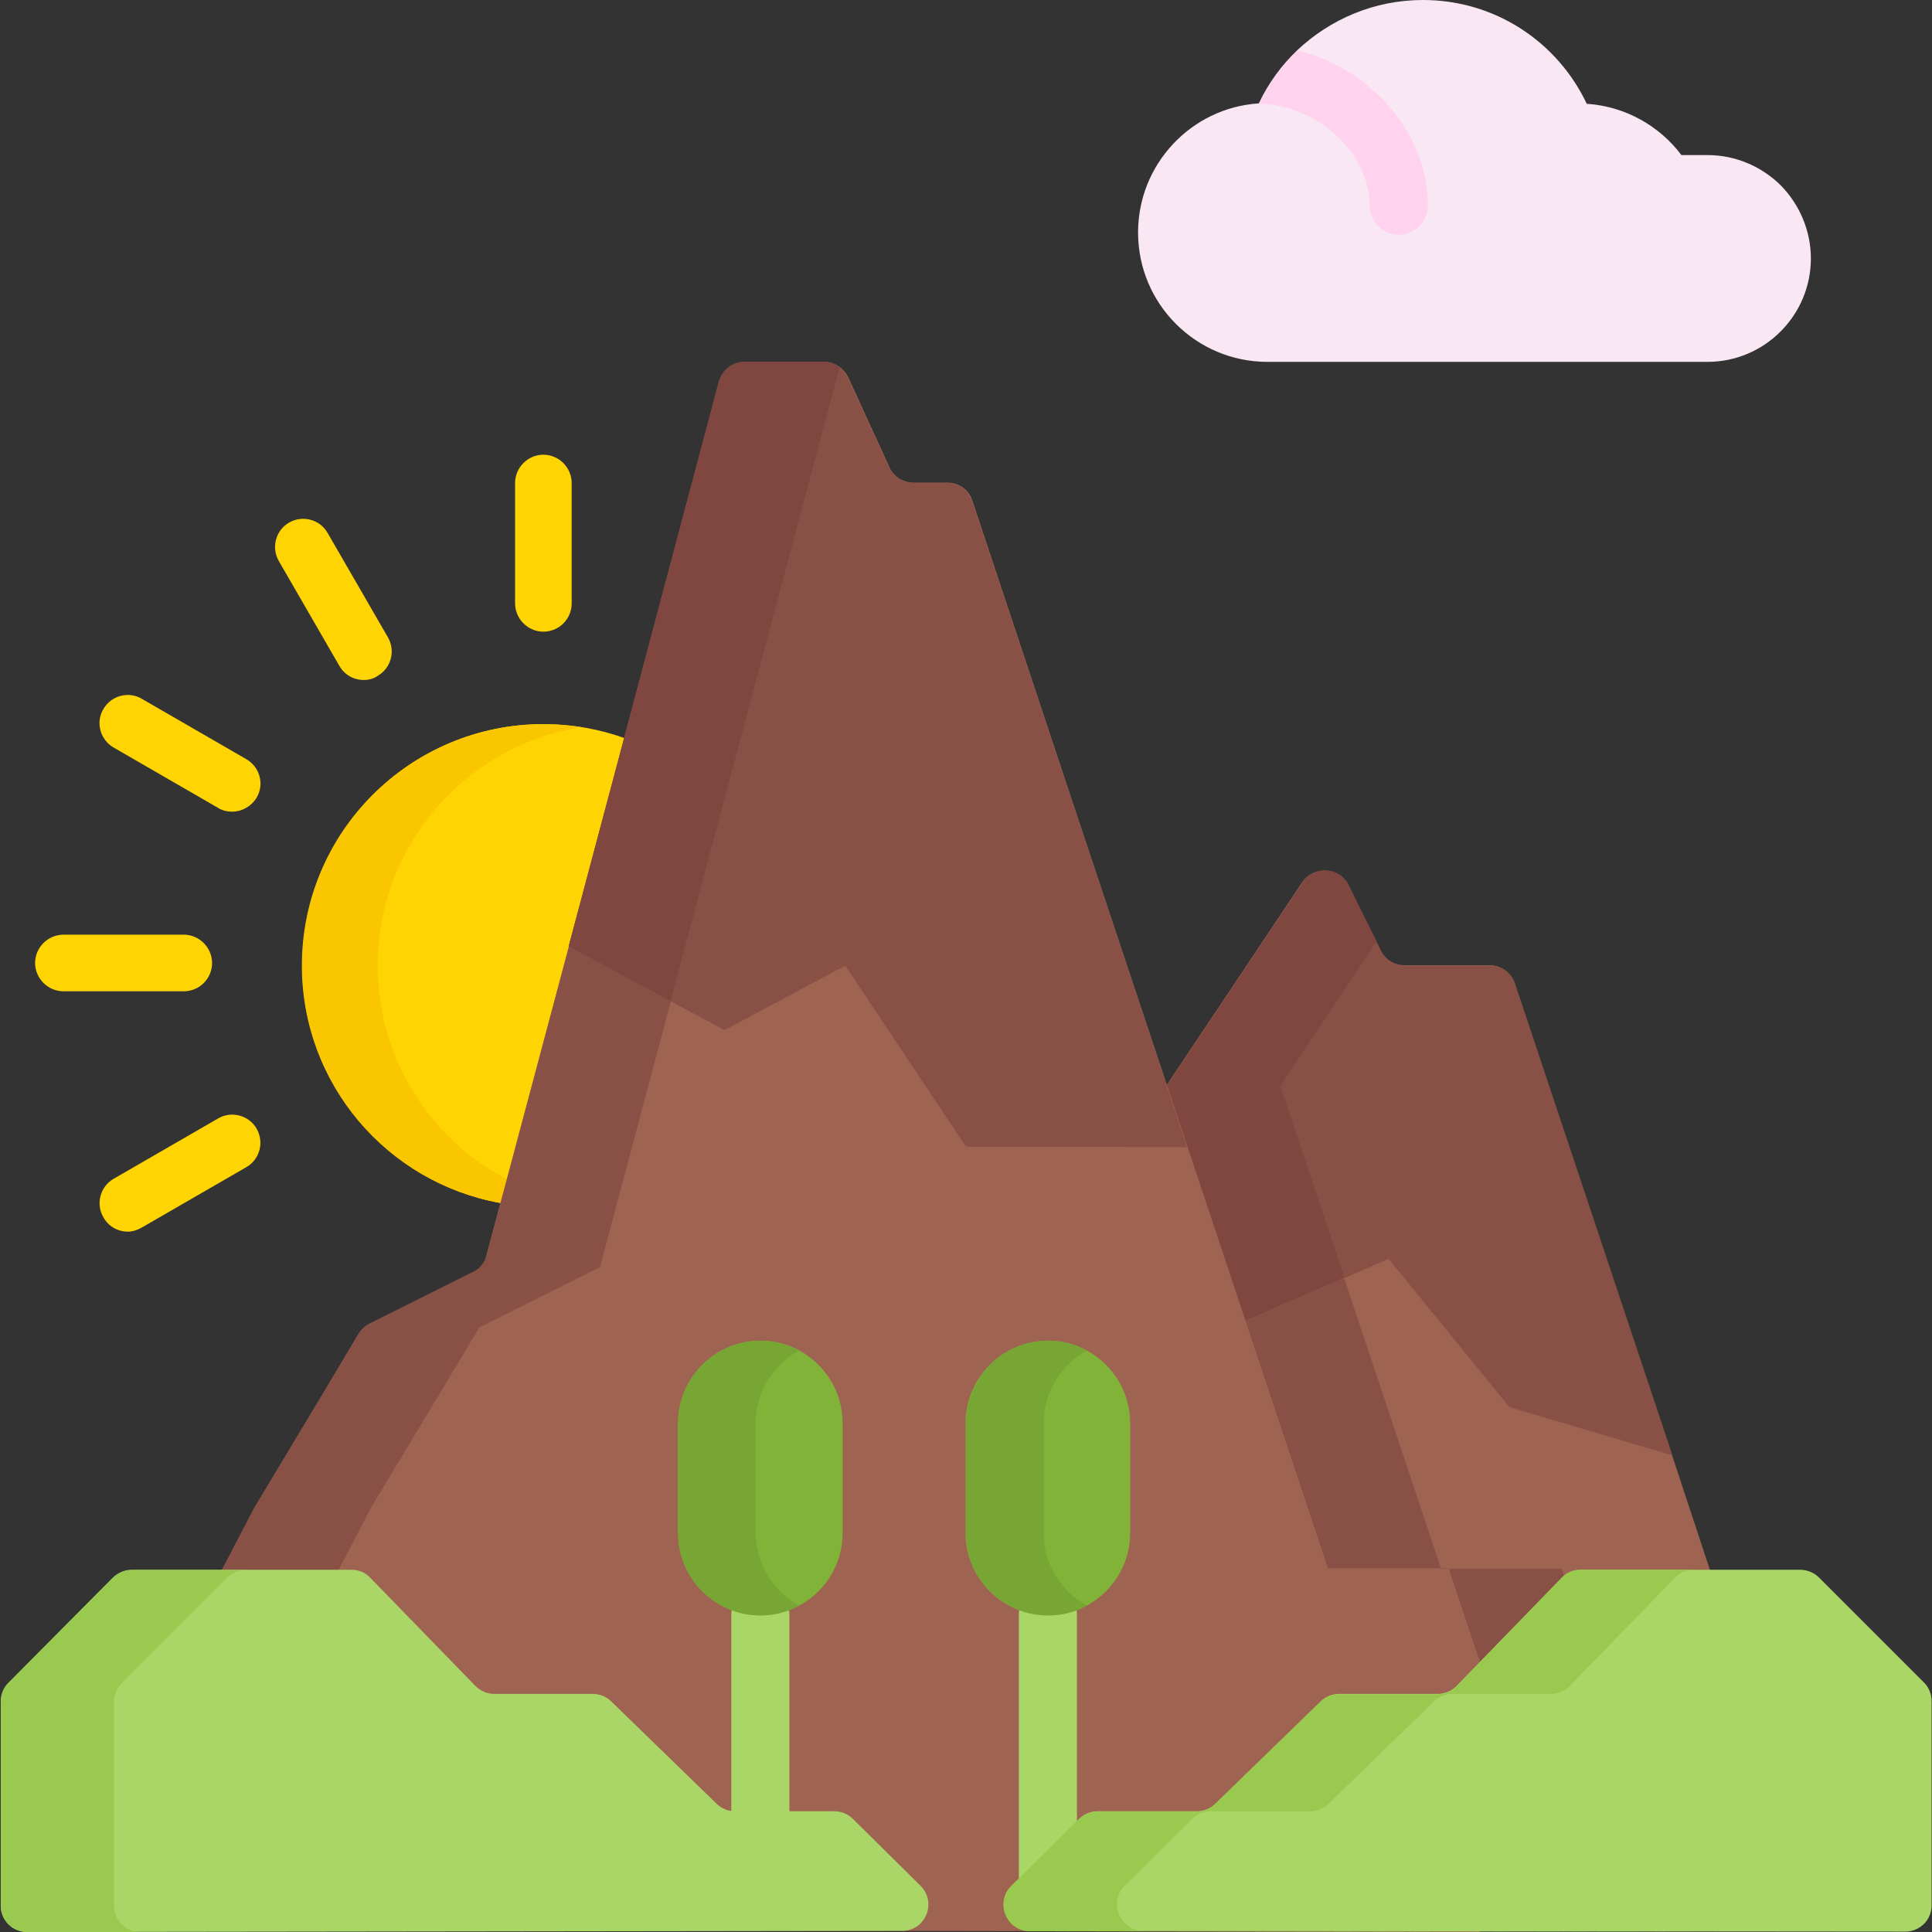 <svg id="Capa_1" enable-background="new 0 0 512 512" height="300" viewBox="0 0 512 512" width="300" xmlns="http://www.w3.org/2000/svg" version="1.1" xmlns:xlink="http://www.w3.org/1999/xlink" xmlns:svgjs="http://svgjs.dev/svgjs"><rect x="0" y="0" width="512" height="512" fill="#333333" stroke="none"/><g width="100%" height="100%" transform="matrix(1,0,0,1,0,0)"><g><path d="m132.6 318.8c-29.8-5.4-52.5-31.5-52.5-62.9 0-35.3 28.6-64 64-64 7.5 0 14.7 1.3 21.4 3.7l14.8 19.4-22.6 84.8z" fill="#fed402" fill-opacity="1" data-original-color="#fed402ff" stroke="none" stroke-opacity="1" style=""/><path d="m100.1 255.9c0-31.9 23.4-58.4 53.9-63.2-3.3-.5-6.6-.8-10-.8-35.3 0-64 28.6-64 64 0 31.4 22.6 57.5 52.5 62.9l5.8-4.4c-22.5-9.8-38.2-32.3-38.2-58.5z" fill="#fac600" fill-opacity="1" data-original-color="#fac600ff" stroke="none" stroke-opacity="1" style=""/><path d="m443.1 385.6-41.7-125c-1-2.9-3.6-4.8-6.6-4.8h-22.6c-2.7 0-5.1-1.5-6.3-3.9l-8.7-17.3c-2.4-4.8-9.1-5.2-12.1-.8l-36 53.9 42.6 127.9h32l14.9 48.3 65.1-21.7-10.7-26.6z" fill="#9e6351" fill-opacity="1" data-original-color="#9e6351ff" stroke="none" stroke-opacity="1" style=""/><g fill="#895146"><path d="m309.3 287.8 36-53.9c3-4.5 9.7-4.1 12.1.8l8.6 17.3c1.2 2.4 3.6 3.9 6.3 3.9h22.6c3 0 5.7 1.9 6.6 4.8l41.7 125-43.2-12.8-32-39.3-38 16.6z" fill="#895146" fill-opacity="1" data-original-color="#895146ff" stroke="none" stroke-opacity="1" style=""/><path d="m330 350.2 21.9 65.5h30l-25.7-77z" fill="#895146" fill-opacity="1" data-original-color="#895146ff" stroke="none" stroke-opacity="1" style=""/><path d="m383.9 415.7 14.9 48.3 27.2-9-12.1-39.3z" fill="#895146" fill-opacity="1" data-original-color="#895146ff" stroke="none" stroke-opacity="1" style=""/><path d="m330 350.2-20.7-62.4z" fill="#895146" fill-opacity="1" data-original-color="#895146ff" stroke="none" stroke-opacity="1" style=""/></g><path d="m339.3 287.8 25.5-38.3-6.4-12.9-1-2.1c-2.4-4.8-9.1-5.2-12.1-.8l-36 53.9 20.8 62.4 26.2-11.5z" fill="#7f4740" fill-opacity="1" data-original-color="#7f4740ff" stroke="none" stroke-opacity="1" style=""/><path d="m58.8 416.1 8.6-16.5 17.3-28.8 10.3-17.3c.7-1.1 1.7-2.1 2.9-2.7l30.2-15.1 62.6-234.6c.8-3.1 3.6-5.2 6.8-5.2h20.9c2.7 0 5.2 1.6 6.4 4.1l10.9 23.8c1.1 2.5 3.6 4.1 6.4 4.1h9c3 0 5.7 1.9 6.6 4.8l14.9 44.8 10.6 31.9 68.7 206.2h32l8.2 24.5v71.9l-333.3-.6z" fill="#9e6351" fill-opacity="1" data-original-color="#9e6351ff" stroke="none" stroke-opacity="1" style=""/><path d="m150.7 250.8 41.3 22.2 32-17.1 32 48 58.6.1-57-171.2c-1-2.9-3.6-4.8-6.6-4.8h-9c-2.7 0-5.2-1.6-6.4-4.1l-11-23.9c-1.1-2.5-3.6-4.1-6.4-4.1h-20.9c-3.2 0-5.9 2.1-6.8 5.2z" fill="#895146" fill-opacity="1" data-original-color="#895146ff" stroke="none" stroke-opacity="1" style=""/><path d="m125.2 337.2-27.3 13.7c-1.2.6-2.2 1.5-2.9 2.7l-10.3 17.2-17.3 28.8-8.6 16.5v95.3h30.9v-95.3l8.6-16.5 17.3-28.8 11.4-19 32-16 18.8-70.5-27-14.5-21.8 81.9c-.6 2-2 3.6-3.8 4.5z" fill="#895146" fill-opacity="1" data-original-color="#895146ff" stroke="none" stroke-opacity="1" style=""/><path d="" fill="#895146" fill-opacity="1" data-original-color="#895146ff" stroke="none" stroke-opacity="1" style=""/><path d="m150.7 250.8 27 14.5z" fill="#7f4740" fill-opacity="1" data-original-color="#7f4740ff" stroke="none" stroke-opacity="1" style=""/><path d="m218.3 95.9h-20.9c-3.2 0-5.9 2.1-6.8 5.2l-39.9 149.7 27 14.5 44.8-167.9c-1.2-.9-2.7-1.5-4.2-1.5z" fill="#7f4740" fill-opacity="1" data-original-color="#7f4740ff" stroke="none" stroke-opacity="1" style=""/><path d="m479.9 68.5c0 15.1-12.3 27.4-27.4 27.4h-116.6c-18.9 0-34.3-15.3-34.3-34.3 0-18.1 14.1-33 31.9-34.2h.1c2.5-5.3 6-10.1 10.2-14.1 8.7-8.2 20.4-13.3 33.3-13.3 19.2 0 35.7 11.2 43.4 27.5 10.3.7 19.3 5.9 25.1 13.6h6.9c7.6 0 14.4 3.1 19.4 8 4.9 5 8 11.9 8 19.4z" fill="#f9e7f3" fill-opacity="1" data-original-color="#eaf6ffff" stroke="none" stroke-opacity="1" style=""/><g><g><path d="m277.7 505.7c-4.3 0-7.7-3.5-7.7-7.7v-70c0-4.3 3.5-7.7 7.7-7.7 4.3 0 7.7 3.5 7.7 7.7v70c.1 4.3-3.4 7.7-7.7 7.7z" fill="#aad667" fill-opacity="1" data-original-color="#aad667ff" stroke="none" stroke-opacity="1" style=""/></g></g><path d="m277.7 355.3c-12 0-21.8 9.8-21.8 21.8v29.2c0 12 9.8 21.8 21.8 21.8 12 0 21.8-9.8 21.8-21.8v-29.2c0-12-9.8-21.8-21.8-21.8z" fill="#82b339" fill-opacity="1" data-original-color="#82b339ff" stroke="none" stroke-opacity="1" style=""/><path d="m276.6 406.3v-29.2c0-8.3 4.7-15.5 11.5-19.2-3.1-1.7-6.6-2.6-10.3-2.6-12 0-21.8 9.8-21.8 21.8v29.2c0 12 9.8 21.8 21.8 21.8 3.7 0 7.2-.9 10.3-2.6-6.9-3.7-11.5-11-11.5-19.2z" fill="#78a635" fill-opacity="1" data-original-color="#78a635ff" stroke="none" stroke-opacity="1" style=""/><g><g><path d="m201.5 496.6c-4.3 0-7.7-3.5-7.7-7.7v-60.8c0-4.3 3.5-7.7 7.7-7.7s7.7 3.5 7.7 7.7v60.8c0 4.2-3.4 7.7-7.7 7.7z" fill="#aad667" fill-opacity="1" data-original-color="#aad667ff" stroke="none" stroke-opacity="1" style=""/></g></g><path d="m201.5 355.3c-12 0-21.8 9.8-21.8 21.8v29.2c0 12 9.8 21.8 21.8 21.8 12 0 21.8-9.8 21.8-21.8v-29.2c0-12-9.8-21.8-21.8-21.8z" fill="#82b339" fill-opacity="1" data-original-color="#82b339ff" stroke="none" stroke-opacity="1" style=""/><path d="m200.3 406.3v-29.2c0-8.3 4.7-15.5 11.5-19.2-3.1-1.7-6.6-2.6-10.3-2.6-12 0-21.8 9.8-21.8 21.8v29.2c0 12 9.8 21.8 21.8 21.8 3.7 0 7.2-.9 10.3-2.6-6.8-3.7-11.5-11-11.5-19.2z" fill="#78a635" fill-opacity="1" data-original-color="#78a635ff" stroke="none" stroke-opacity="1" style=""/><path d="m330 350.2-20.7-62.4z" fill="#ab6b51" fill-opacity="1" data-original-color="#ab6b51ff" stroke="none" stroke-opacity="1" style=""/><g><g><path d="m144 167.4c-4.1 0-7.5-3.4-7.5-7.5v-31.9c0-4.1 3.4-7.5 7.5-7.5s7.5 3.4 7.5 7.5v31.9c0 4.1-3.3 7.5-7.5 7.5z" fill="#fed402" fill-opacity="1" data-original-color="#fed402ff" stroke="none" stroke-opacity="1" style=""/></g><g><path d="m96.4 180.2c-2.6 0-5.1-1.3-6.5-3.8l-16-27.7c-2.1-3.6-.8-8.2 2.7-10.2 3.6-2.1 8.2-.8 10.2 2.7l16 27.7c2.1 3.6.8 8.2-2.7 10.2-1.1.8-2.4 1.1-3.7 1.1z" fill="#fed402" fill-opacity="1" data-original-color="#fed402ff" stroke="none" stroke-opacity="1" style=""/></g><g><path d="m61.5 215.1c-1.3 0-2.6-.3-3.7-1l-27.7-16c-3.6-2.1-4.8-6.7-2.7-10.2 2.1-3.6 6.7-4.8 10.2-2.7l27.7 16c3.6 2.1 4.8 6.7 2.7 10.2-1.4 2.3-3.9 3.7-6.5 3.7z" fill="#fed402" fill-opacity="1" data-original-color="#fed402ff" stroke="none" stroke-opacity="1" style=""/></g><g><path d="m48.7 262.7h-31.9c-4.1 0-7.5-3.4-7.5-7.5s3.4-7.5 7.5-7.5h31.9c4.1 0 7.5 3.4 7.5 7.5s-3.3 7.5-7.5 7.5z" fill="#fed402" fill-opacity="1" data-original-color="#fed402ff" stroke="none" stroke-opacity="1" style=""/></g><g><path d="m33.9 326.4c-2.6 0-5.1-1.3-6.5-3.8-2.1-3.6-.8-8.2 2.7-10.2l27.7-16c3.6-2.1 8.2-.8 10.2 2.7 2.1 3.6.8 8.2-2.7 10.2l-27.7 16c-1.2.7-2.5 1.1-3.7 1.1z" fill="#fed402" fill-opacity="1" data-original-color="#fed402ff" stroke="none" stroke-opacity="1" style=""/></g></g><g><g><path d="m378.4 54.5c0 4.3-3.5 7.7-7.7 7.7-4.3 0-7.7-3.5-7.7-7.7 0-14-14-26.8-29.4-27h.1c2.5-5.3 6-10.1 10.2-14.1 19.3 4.7 34.5 21.9 34.5 41.1z" fill="#ffd2ee" fill-opacity="1" data-original-color="#d8ecfeff" stroke="none" stroke-opacity="1"/></g></g><path d="m268.1 499.7 17.9-17.7c1.3-1.3 3.1-2 4.9-2h26.3c1.8 0 3.6-.7 4.9-2l27.9-27.1c1.3-1.3 3.1-2 4.9-2h26.1c1.9 0 3.7-.8 5-2.1l27.9-28.7c1.3-1.4 3.1-2.1 5-2.1h34.4 23.7c1.9 0 3.6.7 5 2l27.9 27.9c1.3 1.3 2 3.1 2 5v54c0 3.9-3.1 7-7 7l-231.9-.2c-6.3 0-9.4-7.6-4.9-12z" fill="#aad667" fill-opacity="1" data-original-color="#aad667ff" stroke="none" stroke-opacity="1" style=""/><path d="m303 511.7c-6.2 0-9.4-7.6-4.9-12l17.9-17.7c1.3-1.3 3.1-2 4.9-2h26.3c1.8 0 3.6-.7 4.9-2l27.9-27.1c1.3-1.3 3.1-2 4.9-2h26.1c1.9 0 3.7-.8 5-2.1l27.9-28.7c1.3-1.4 3.1-2.1 5-2.1h-30c-1.9 0-3.7.8-5 2.1l-27.9 28.8c-1.3 1.4-3.1 2.1-5 2.1h-26.2c-1.8 0-3.6.7-4.9 2l-27.9 27.1c-1.3 1.3-3.1 2-4.9 2h-26.3c-1.8 0-3.6.7-4.9 2l-17.9 17.7c-4.4 4.4-1.3 12 4.9 12l231.9.3h.7z" fill="#99c94f" fill-opacity="1" data-original-color="#99c94fff" stroke="none" stroke-opacity="1" style=""/><path d="m243.9 499.7-17.9-17.7c-1.3-1.3-3.1-2-4.9-2h-26.3c-1.8 0-3.6-.7-4.9-2l-27.9-27.1c-1.3-1.3-3.1-2-4.9-2h-26.1c-1.9 0-3.7-.8-5-2.1l-27.9-28.7c-1.3-1.4-3.1-2.1-5-2.1h-34.3-23.8c-1.9 0-3.6.7-5 2l-27.8 28c-1.3 1.3-2 3.1-2 5v54c0 3.9 3.1 7 7 7l231.9-.3c6.2 0 9.3-7.6 4.8-12z" fill="#aad667" fill-opacity="1" data-original-color="#aad667ff" stroke="none" stroke-opacity="1" style=""/><path d="m30.2 505v-54c0-1.9.7-3.6 2.1-5l27.9-27.9c1.3-1.3 3.1-2 4.9-2h-6.2-23.9c-1.9 0-3.6.7-5 2l-27.8 27.9c-1.3 1.3-2 3.1-2 5v54c0 3.9 3.1 7 7 7h29.3c-3.6-.4-6.3-3.4-6.3-7z" fill="#99c94f" fill-opacity="1" data-original-color="#99c94fff" stroke="none" stroke-opacity="1" style=""/></g></g></svg>